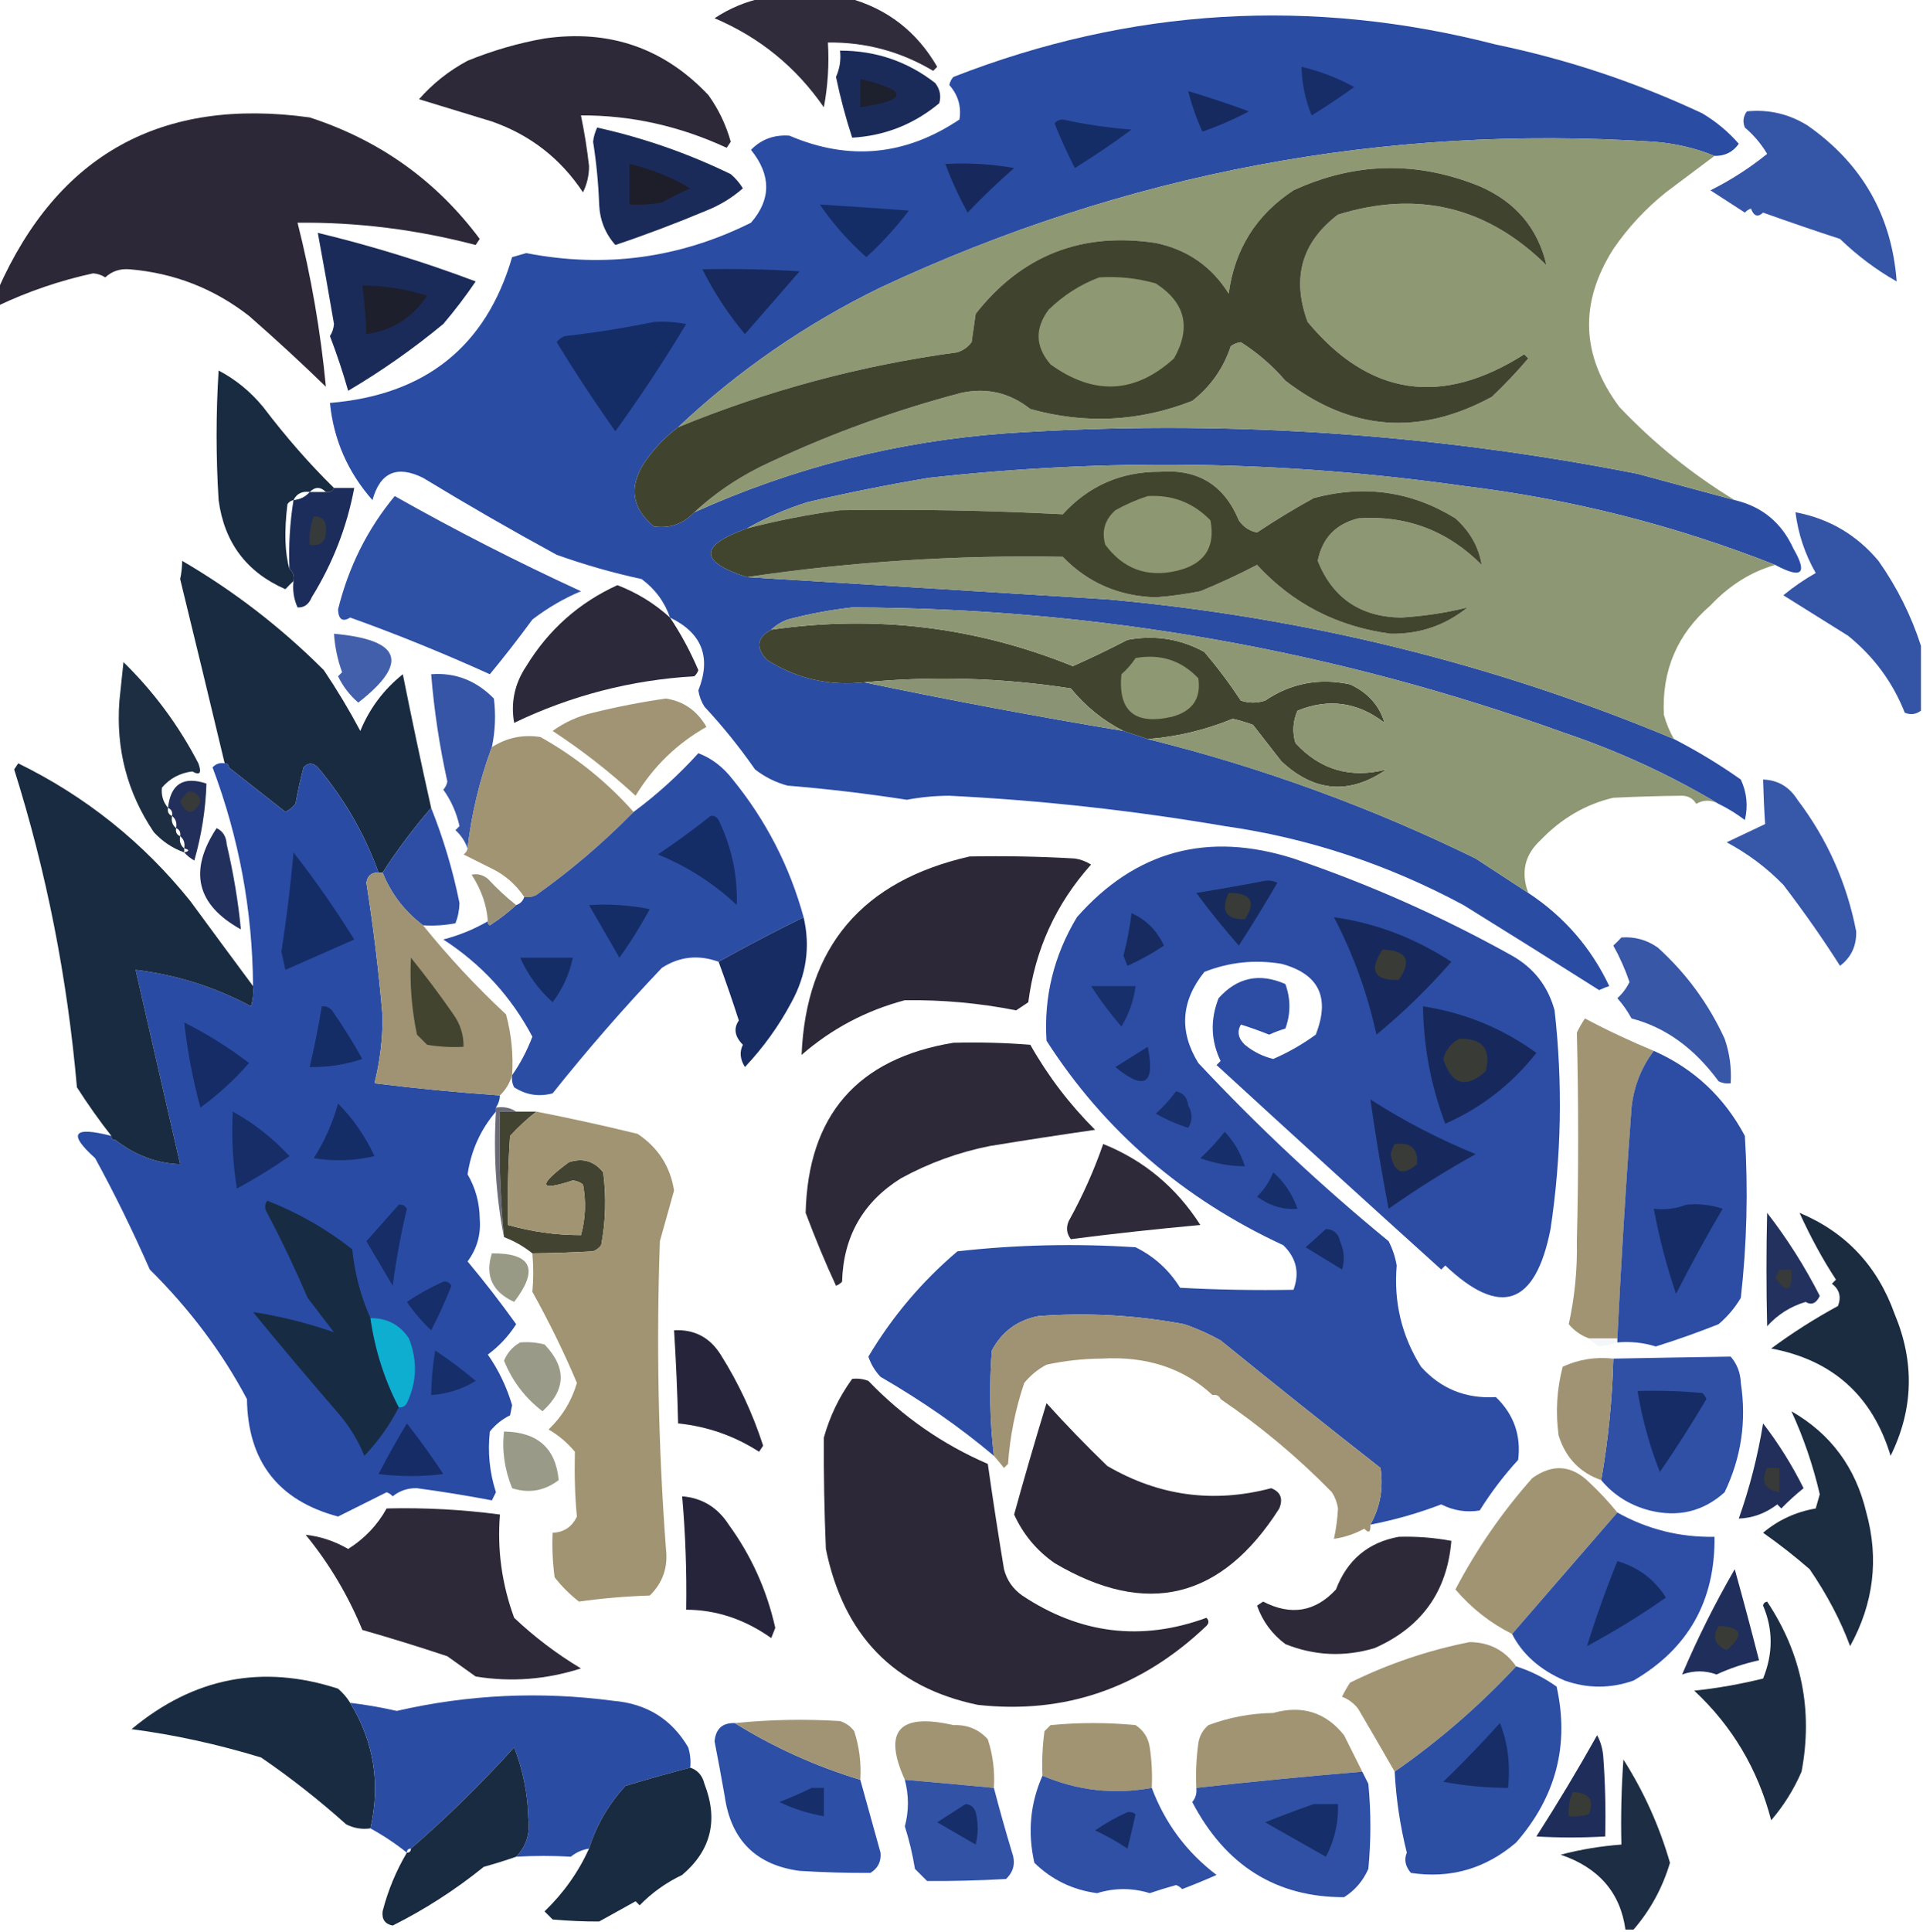 <?xml version="1.0" encoding="UTF-8"?>
<!DOCTYPE svg PUBLIC "-//W3C//DTD SVG 1.1//EN" "http://www.w3.org/Graphics/SVG/1.1/DTD/svg11.dtd">
<svg xmlns="http://www.w3.org/2000/svg" version="1.1" width="475px" height="477px" style="shape-rendering:geometricPrecision; text-rendering:geometricPrecision; image-rendering:optimizeQuality; fill-rule:evenodd; clip-rule:evenodd" xmlns:xlink="http://www.w3.org/1999/xlink">
<g><path style="opacity:0.981" fill="#2d2939" d="M 188.5,-0.5 C 195.5,-0.5 202.5,-0.5 209.5,-0.5C 219.121,2.111 226.454,7.777 231.5,16.5C 231.167,16.833 230.833,17.167 230.5,17.5C 222.485,12.717 213.819,10.384 204.5,10.5C 204.828,15.875 204.495,21.208 203.5,26.5C 196.638,16.566 187.638,9.232 176.5,4.5C 180.27,2.028 184.27,0.362 188.5,-0.5 Z"/></g>
<g><path style="opacity:0.983" fill="#2749a2" d="M 423.5,38.5 C 418.801,36.577 413.801,35.41 408.5,35C 341.73,30.688 278.064,42.688 217.5,71C 199.003,80.022 182.336,91.522 167.5,105.5C 164.168,108 161.334,111 159,114.5C 155.31,120.386 156.144,125.553 161.5,130C 165.439,130.56 168.772,129.394 171.5,126.5C 195.961,115.468 221.628,108.968 248.5,107C 300.945,103.518 352.945,106.852 404.5,117C 412.519,119.171 420.519,121.338 428.5,123.5C 435.264,125.092 440.098,129.092 443,135.5C 446.576,141.688 445.076,143.022 438.5,139.5C 413.775,129.735 388.108,123.235 361.5,120C 317.57,113.756 273.57,113.089 229.5,118C 219.437,119.682 209.437,121.682 199.5,124C 194.177,125.667 189.177,127.834 184.5,130.5C 172.635,134.721 172.635,138.721 184.5,142.5C 214.008,144.326 243.675,146.159 273.5,148C 322.359,152.383 369.026,163.883 413.5,182.5C 419.222,185.445 424.722,188.779 430,192.5C 431.483,195.702 431.817,199.036 431,202.5C 428.948,200.942 426.781,199.608 424.5,198.5C 412.553,191.364 399.886,185.53 386.5,181C 329.624,160.491 270.957,150.158 210.5,150C 205.094,150.615 199.761,151.615 194.5,153C 192.934,153.608 191.6,154.442 190.5,155.5C 186.908,157.472 186.574,159.972 189.5,163C 196.861,167.62 204.861,169.453 213.5,168.5C 234.613,172.911 255.947,176.911 277.5,180.5C 279.5,181.167 281.5,181.833 283.5,182.5C 311.554,189.462 338.554,199.295 364.5,212C 368.862,214.844 373.195,217.677 377.5,220.5C 386.323,226.321 392.989,233.987 397.5,243.5C 396.753,243.736 395.92,244.07 395,244.5C 383.537,237.228 372.37,230.228 361.5,223.5C 342.708,213.407 323.041,206.907 302.5,204C 279.781,200.124 257.114,197.624 234.5,196.5C 230.916,196.518 227.416,196.852 224,197.5C 214.265,195.984 204.432,194.818 194.5,194C 191.554,193.194 188.888,191.861 186.5,190C 182.682,184.52 178.516,179.353 174,174.5C 173.219,173.271 172.719,171.938 172.5,170.5C 175.742,162.318 173.408,156.318 165.5,152.5C 164.182,148.668 161.848,145.501 158.5,143C 151.375,141.458 144.375,139.458 137.5,137C 126.328,130.915 115.328,124.582 104.5,118C 98.056,114.814 93.889,116.647 92,123.5C 85.914,116.596 82.414,108.596 81.5,99.5C 105.067,97.549 120.067,85.549 126.5,63.5C 127.667,63.167 128.833,62.833 130,62.5C 149.383,66.273 167.883,63.773 185.5,55C 190.512,49.237 190.512,43.237 185.5,37C 188.043,34.397 191.21,33.23 195,33.5C 209.664,39.785 223.664,38.451 237,29.5C 237.495,26.311 236.661,23.477 234.5,21C 234.645,20.228 234.978,19.561 235.5,19C 279.259,1.922 323.926,-0.744 369.5,11C 387.183,14.672 404.183,20.339 420.5,28C 423.909,30.034 426.909,32.534 429.5,35.5C 428.061,37.553 426.061,38.553 423.5,38.5 Z"/></g>
<g><path style="opacity:0.991" fill="#2d2837" d="M 134.5,9.5 C 150.545,7.209 164.045,11.876 175,23.5C 177.499,26.998 179.332,30.832 180.5,35C 180.167,35.5 179.833,36 179.5,36.5C 167.866,31.111 155.866,28.445 143.5,28.5C 144.358,32.624 145.024,36.791 145.5,41C 145.506,43.3 145.006,45.466 144,47.5C 138.478,39.152 130.978,33.319 121.5,30C 115.468,28.16 109.468,26.327 103.5,24.5C 106.915,20.622 110.915,17.455 115.5,15C 121.756,12.459 128.09,10.626 134.5,9.5 Z"/></g>
<g><path style="opacity:0.989" fill="#1a2a58" d="M 207.5,12.5 C 216.303,12.489 224.136,15.156 231,20.5C 232.187,22.044 232.52,23.711 232,25.5C 225.733,30.698 218.567,33.532 210.5,34C 208.892,29.093 207.559,24.093 206.5,19C 207.423,16.959 207.756,14.793 207.5,12.5 Z"/></g>
<g><path style="opacity:1" fill="#162d68" d="M 321.5,16.5 C 326.066,17.577 330.4,19.244 334.5,21.5C 331.086,23.957 327.586,26.291 324,28.5C 322.423,24.717 321.589,20.717 321.5,16.5 Z"/></g>
<g><path style="opacity:1" fill="#1d202d" d="M 212.5,19.5 C 224.452,22.364 224.452,24.697 212.5,26.5C 212.5,24.167 212.5,21.833 212.5,19.5 Z"/></g>
<g><path style="opacity:1" fill="#172a5f" d="M 293.5,22.5 C 298.545,24.012 303.545,25.678 308.5,27.5C 304.783,29.46 300.95,31.127 297,32.5C 295.526,29.244 294.36,25.911 293.5,22.5 Z"/></g>
<g><path style="opacity:0.993" fill="#2d2837" d="M 80.5,95.5 C 74.409,89.583 68.076,83.749 61.5,78C 52.825,71.248 42.992,67.414 32,66.5C 29.648,66.305 27.648,66.972 26,68.5C 25.107,67.919 24.107,67.585 23,67.5C 14.833,69.278 6.999,71.945 -0.5,75.5C -0.5,74.167 -0.5,72.833 -0.5,71.5C 14.291,38.096 39.957,23.93 76.5,29C 93.771,34.617 107.771,44.617 118.5,59C 118.167,59.5 117.833,60 117.5,60.5C 102.885,56.673 88.219,54.84 73.5,55C 76.855,68.297 79.189,81.797 80.5,95.5 Z"/></g>
<g><path style="opacity:0.931" fill="#2749a1" d="M 431.5,27.5 C 436.901,26.966 441.901,28.133 446.5,31C 459.948,40.402 467.281,53.236 468.5,69.5C 463.46,66.644 458.793,63.144 454.5,59C 448.471,57.039 442.138,54.872 435.5,52.5C 434.197,53.718 433.197,53.385 432.5,51.5C 431.914,51.709 431.414,52.043 431,52.5C 428.2,50.67 425.367,48.837 422.5,47C 427.506,44.499 432.173,41.499 436.5,38C 435.042,35.54 433.209,33.373 431,31.5C 430.421,30.072 430.588,28.738 431.5,27.5 Z"/></g>
<g><path style="opacity:1" fill="#152d67" d="M 260.5,30.5 C 260.917,29.876 261.584,29.543 262.5,29.5C 268.106,30.734 273.772,31.567 279.5,32C 274.97,35.362 270.303,38.529 265.5,41.5C 263.625,37.85 261.958,34.183 260.5,30.5 Z"/></g>
<g><path style="opacity:0.989" fill="#192a58" d="M 147.5,31.5 C 158.943,34.037 169.943,37.87 180.5,43C 181.687,44.02 182.687,45.186 183.5,46.5C 180.87,48.821 177.87,50.654 174.5,52C 166.798,55.227 159.298,58.06 152,60.5C 149.504,57.686 148.17,54.353 148,50.5C 147.807,45.25 147.307,40.083 146.5,35C 146.619,33.855 146.952,32.688 147.5,31.5 Z"/></g>
<g><path style="opacity:1" fill="#8e9873" d="M 423.5,38.5 C 419.462,41.512 415.462,44.512 411.5,47.5C 406.46,51.539 402.127,56.206 398.5,61.5C 390.047,74.819 390.547,87.819 400,100.5C 408.564,109.505 418.064,117.172 428.5,123.5C 420.519,121.338 412.519,119.171 404.5,117C 352.945,106.852 300.945,103.518 248.5,107C 221.628,108.968 195.961,115.468 171.5,126.5C 177.083,121.363 183.416,117.196 190.5,114C 205.656,106.922 221.323,101.255 237.5,97C 243.776,95.662 249.443,96.996 254.5,101C 268.075,104.79 281.408,104.123 294.5,99C 299.02,95.464 302.186,90.964 304,85.5C 304.725,84.942 305.558,84.608 306.5,84.5C 310.582,87.075 314.249,90.242 317.5,94C 333.59,106.402 350.59,107.735 368.5,98C 371.683,94.984 374.683,91.818 377.5,88.5C 377.167,88.167 376.833,87.833 376.5,87.5C 356.068,100.483 338.235,97.816 323,79.5C 319.013,68.658 321.513,59.825 330.5,53C 350.216,46.91 367.383,51.076 382,65.5C 379.888,56.369 374.388,49.869 365.5,46C 349.985,39.692 334.652,40.026 319.5,47C 310.301,53.041 304.968,61.541 303.5,72.5C 299.293,65.799 293.293,61.633 285.5,60C 267.166,57.217 252.333,63.051 241,77.5C 240.667,79.833 240.333,82.167 240,84.5C 239.097,85.701 237.931,86.535 236.5,87C 212.665,90.225 189.665,96.392 167.5,105.5C 182.336,91.522 199.003,80.022 217.5,71C 278.064,42.688 341.73,30.688 408.5,35C 413.801,35.41 418.801,36.577 423.5,38.5 Z"/></g>
<g><path style="opacity:1" fill="#1e1e2a" d="M 155.5,40.5 C 160.847,41.748 165.847,43.748 170.5,46.5C 168.098,47.575 165.764,48.742 163.5,50C 160.854,50.497 158.187,50.664 155.5,50.5C 155.5,47.167 155.5,43.833 155.5,40.5 Z"/></g>
<g><path style="opacity:1" fill="#17295c" d="M 233.5,40.5 C 239.206,40.171 244.872,40.505 250.5,41.5C 246.515,44.984 242.682,48.651 239,52.5C 236.881,48.598 235.048,44.598 233.5,40.5 Z"/></g>
<g><path style="opacity:1" fill="#40442e" d="M 171.5,126.5 C 168.772,129.394 165.439,130.56 161.5,130C 156.144,125.553 155.31,120.386 159,114.5C 161.334,111 164.168,108 167.5,105.5C 189.665,96.392 212.665,90.225 236.5,87C 237.931,86.535 239.097,85.701 240,84.5C 240.333,82.167 240.667,79.833 241,77.5C 252.333,63.051 267.166,57.217 285.5,60C 293.293,61.633 299.293,65.799 303.5,72.5C 304.968,61.541 310.301,53.041 319.5,47C 334.652,40.026 349.985,39.692 365.5,46C 374.388,49.869 379.888,56.369 382,65.5C 367.383,51.076 350.216,46.91 330.5,53C 321.513,59.825 319.013,68.658 323,79.5C 338.235,97.816 356.068,100.483 376.5,87.5C 376.833,87.833 377.167,88.167 377.5,88.5C 374.683,91.818 371.683,94.984 368.5,98C 350.59,107.735 333.59,106.402 317.5,94C 314.249,90.242 310.582,87.075 306.5,84.5C 305.558,84.608 304.725,84.942 304,85.5C 302.186,90.964 299.02,95.464 294.5,99C 281.408,104.123 268.075,104.79 254.5,101C 249.443,96.996 243.776,95.662 237.5,97C 221.323,101.255 205.656,106.922 190.5,114C 183.416,117.196 177.083,121.363 171.5,126.5 Z"/></g>
<g><path style="opacity:0.012" fill="#3c4c73" d="M 411.5,47.5 C 412.833,48.167 412.833,48.167 411.5,47.5 Z"/></g>
<g><path style="opacity:1" fill="#152d67" d="M 202.5,50.5 C 209.831,50.952 217.165,51.452 224.5,52C 221.299,56.197 217.799,60.03 214,63.5C 209.587,59.593 205.754,55.26 202.5,50.5 Z"/></g>
<g><path style="opacity:0.99" fill="#192a59" d="M 78.5,57.5 C 91.784,60.707 104.784,64.707 117.5,69.5C 115.025,73.142 112.358,76.642 109.5,80C 102.104,86.115 94.271,91.615 86,96.5C 84.683,91.879 83.183,87.379 81.5,83C 82.081,82.107 82.415,81.107 82.5,80C 81.218,72.47 79.884,64.97 78.5,57.5 Z"/></g>
<g><path style="opacity:0.012" fill="#3c4c73" d="M 398.5,61.5 C 399.833,62.167 399.833,62.167 398.5,61.5 Z"/></g>
<g><path style="opacity:1" fill="#17295d" d="M 173.5,66.5 C 181.507,66.334 189.507,66.5 197.5,67C 193,72.167 188.5,77.333 184,82.5C 179.858,77.537 176.358,72.204 173.5,66.5 Z"/></g>
<g><path style="opacity:1" fill="#8e9872" d="M 271.5,68.5 C 276.267,68.191 280.934,68.691 285.5,70C 292.796,74.717 294.296,80.884 290,88.5C 280.386,97.228 270.219,97.728 259.5,90C 255.733,85.633 255.567,81.133 259,76.5C 262.671,72.923 266.838,70.256 271.5,68.5 Z"/></g>
<g><path style="opacity:1" fill="#1d1f2c" d="M 89.5,70.5 C 94.978,70.544 100.312,71.378 105.5,73C 101.899,78.445 96.898,81.612 90.5,82.5C 90.354,78.481 90.021,74.481 89.5,70.5 Z"/></g>
<g><path style="opacity:1" fill="#152d67" d="M 161.5,79.5 C 164.187,79.336 166.854,79.503 169.5,80C 164.039,89.091 158.206,97.924 152,106.5C 146.918,99.338 142.085,92.005 137.5,84.5C 138.025,83.808 138.692,83.308 139.5,83C 147.026,82.147 154.359,80.981 161.5,79.5 Z"/></g>
<g><path style="opacity:0.994" fill="#192b40" d="M 82.5,120.5 C 82.158,121.338 81.492,121.672 80.5,121.5C 79.167,120.167 77.833,120.167 76.5,121.5C 74.62,121.229 73.287,121.896 72.5,123.5C 71.883,123.611 71.383,123.944 71,124.5C 70.186,131.234 70.353,136.568 71.5,140.5C 72.404,141.209 72.737,142.209 72.5,143.5C 71.849,144.091 71.182,144.757 70.5,145.5C 60.897,141.312 55.397,133.978 54,123.5C 53.333,112.833 53.333,102.167 54,91.5C 58.225,93.716 61.892,96.716 65,100.5C 70.683,107.97 76.516,114.636 82.5,120.5 Z"/></g>
<g><path style="opacity:0.012" fill="#3c4c73" d="M 80.5,95.5 C 81.833,96.167 81.833,96.167 80.5,95.5 Z"/></g>
<g><path style="opacity:1" fill="#8d9773" d="M 438.5,139.5 C 432.573,141.167 427.24,144.501 422.5,149.5C 414.277,156.615 410.443,165.615 411,176.5C 411.573,178.641 412.406,180.641 413.5,182.5C 369.026,163.883 322.359,152.383 273.5,148C 243.675,146.159 214.008,144.326 184.5,142.5C 210.381,138.688 236.381,137.022 262.5,137.5C 268.711,143.913 276.377,147.246 285.5,147.5C 289.196,147.217 292.863,146.717 296.5,146C 301.289,144.031 305.956,141.864 310.5,139.5C 319.32,149.079 330.32,154.745 343.5,156.5C 350.668,156.611 357.001,154.444 362.5,150C 357.172,151.328 351.672,152.161 346,152.5C 335.997,152.311 329.164,147.644 325.5,138.5C 326.596,132.903 329.93,129.403 335.5,128C 347.377,127.184 357.544,131.018 366,139.5C 365.255,135.035 363.088,131.201 359.5,128C 348.659,121.315 336.992,119.649 324.5,123C 319.698,125.64 315.032,128.473 310.5,131.5C 308.617,131.124 307.117,130.124 306,128.5C 302.401,119.784 295.901,115.784 286.5,116.5C 276.935,116.45 268.935,119.95 262.5,127C 244.189,126.046 225.856,125.713 207.5,126C 199.726,127.028 192.059,128.528 184.5,130.5C 189.177,127.834 194.177,125.667 199.5,124C 209.437,121.682 219.437,119.682 229.5,118C 273.57,113.089 317.57,113.756 361.5,120C 388.108,123.235 413.775,129.735 438.5,139.5 Z"/></g>
<g><path style="opacity:1" fill="#41452e" d="M 184.5,142.5 C 172.635,138.721 172.635,134.721 184.5,130.5C 192.059,128.528 199.726,127.028 207.5,126C 225.856,125.713 244.189,126.046 262.5,127C 268.935,119.95 276.935,116.45 286.5,116.5C 295.901,115.784 302.401,119.784 306,128.5C 307.117,130.124 308.617,131.124 310.5,131.5C 315.032,128.473 319.698,125.64 324.5,123C 336.992,119.649 348.659,121.315 359.5,128C 363.088,131.201 365.255,135.035 366,139.5C 357.544,131.018 347.377,127.184 335.5,128C 329.93,129.403 326.596,132.903 325.5,138.5C 329.164,147.644 335.997,152.311 346,152.5C 351.672,152.161 357.172,151.328 362.5,150C 357.001,154.444 350.668,156.611 343.5,156.5C 330.32,154.745 319.32,149.079 310.5,139.5C 305.956,141.864 301.289,144.031 296.5,146C 292.863,146.717 289.196,147.217 285.5,147.5C 276.377,147.246 268.711,143.913 262.5,137.5C 236.381,137.022 210.381,138.688 184.5,142.5 Z"/></g>
<g><path style="opacity:0.982" fill="#192a59" d="M 82.5,120.5 C 84.167,120.5 85.833,120.5 87.5,120.5C 85.704,130.103 82.204,139.103 77,147.5C 76.28,149.255 75.113,150.089 73.5,150C 72.577,147.959 72.244,145.792 72.5,143.5C 72.737,142.209 72.404,141.209 71.5,140.5C 71.26,134.773 71.593,129.106 72.5,123.5C 74.153,123.34 75.486,122.674 76.5,121.5C 77.833,121.5 79.167,121.5 80.5,121.5C 81.492,121.672 82.158,121.338 82.5,120.5 Z"/></g>
<g><path style="opacity:0.957" fill="#2649a1" d="M 97.5,122.5 C 112.469,130.949 127.802,138.783 143.5,146C 139.204,147.815 135.204,150.148 131.5,153C 128.112,157.622 124.612,162.122 121,166.5C 109.358,161.231 97.858,156.565 86.5,152.5C 84.622,153.661 83.622,152.994 83.5,150.5C 86.101,139.963 90.768,130.629 97.5,122.5 Z"/></g>
<g><path style="opacity:1" fill="#8d9771" d="M 283.5,122.5 C 289.614,122.144 294.781,124.144 299,128.5C 300.274,135.257 297.441,139.424 290.5,141C 283.265,142.633 277.431,140.467 273,134.5C 272.07,131.15 272.903,128.317 275.5,126C 278.158,124.522 280.825,123.355 283.5,122.5 Z"/></g>
<g><path style="opacity:0.934" fill="#2749a1" d="M 474.5,159.5 C 474.5,164.833 474.5,170.167 474.5,175.5C 473.262,176.412 471.928,176.579 470.5,176C 467.536,168.488 462.869,162.155 456.5,157C 451.167,153.667 445.833,150.333 440.5,147C 443.064,144.895 445.731,143.062 448.5,141.5C 445.821,136.797 444.154,131.797 443.5,126.5C 451.763,128.048 458.596,132.048 464,138.5C 468.606,145.045 472.106,152.045 474.5,159.5 Z"/></g>
<g><path style="opacity:1" fill="#363a3a" d="M 77.5,127.5 C 79.722,127.559 80.722,128.725 80.5,131C 80.576,133.756 79.243,134.923 76.5,134.5C 76.298,132.05 76.631,129.717 77.5,127.5 Z"/></g>
<g><path style="opacity:0.995" fill="#192b40" d="M 106.5,199.5 C 102.122,204.545 98.122,209.878 94.5,215.5C 94.167,215.5 93.833,215.5 93.5,215.5C 90.053,205.94 85.053,197.273 78.5,189.5C 77.28,188.289 76.113,188.289 75,189.5C 74.206,192.471 73.539,195.471 73,198.5C 72.311,199.357 71.478,200.023 70.5,200.5C 65.79,196.779 61.124,193.112 56.5,189.5C 56.5,188.833 56.167,188.5 55.5,188.5C 51.874,173.316 48.207,158.15 44.5,143C 44.799,141.68 44.966,140.18 45,138.5C 57.808,145.969 69.475,154.969 80,165.5C 83.252,170.334 86.252,175.334 89,180.5C 91.284,174.936 94.784,170.269 99.5,166.5C 101.698,177.488 104.031,188.488 106.5,199.5 Z"/></g>
<g><path style="opacity:0.985" fill="#2a2739" d="M 165.5,152.5 C 168.212,156.567 170.545,160.901 172.5,165.5C 172.291,166.086 171.957,166.586 171.5,167C 155.882,167.922 141.049,171.755 127,178.5C 126.123,173.456 127.123,168.789 130,164.5C 135.488,155.508 142.988,148.842 152.5,144.5C 157.359,146.369 161.693,149.036 165.5,152.5 Z"/></g>
<g><path style="opacity:0.012" fill="#3c4c73" d="M 422.5,149.5 C 423.833,150.167 423.833,150.167 422.5,149.5 Z"/></g>
<g><path style="opacity:1" fill="#41452f" d="M 283.5,182.5 C 281.5,181.833 279.5,181.167 277.5,180.5C 272.505,177.979 268.172,174.479 264.5,170C 247.554,167.384 230.554,166.884 213.5,168.5C 204.861,169.453 196.861,167.62 189.5,163C 186.574,159.972 186.908,157.472 190.5,155.5C 216.229,151.786 241.063,154.786 265,164.5C 269.548,162.476 274.048,160.309 278.5,158C 285.263,156.753 291.596,157.753 297.5,161C 300.743,164.821 303.743,168.821 306.5,173C 308.5,173.667 310.5,173.667 312.5,173C 318.845,168.704 325.845,167.37 333.5,169C 337.884,171.036 340.718,174.203 342,178.5C 335.38,173.376 328.213,172.376 320.5,175.5C 319.348,178.106 319.182,180.773 320,183.5C 326.144,190.131 333.644,192.297 342.5,190C 333.356,196.316 324.69,195.649 316.5,188C 314.167,185 311.833,182 309.5,179C 307.863,178.399 306.197,177.899 304.5,177.5C 297.631,180.302 290.631,181.969 283.5,182.5 Z"/></g>
<g><path style="opacity:0.877" fill="#2749a0" d="M 82.5,156.5 C 99.126,157.985 101.126,163.652 88.5,173.5C 86.392,171.694 84.726,169.527 83.5,167C 83.833,166.667 84.167,166.333 84.5,166C 83.39,162.951 82.723,159.784 82.5,156.5 Z"/></g>
<g><path style="opacity:1" fill="#8d9773" d="M 424.5,198.5 C 422.609,197.464 420.776,197.464 419,198.5C 418.196,197.196 417.029,196.529 415.5,196.5C 409.927,196.556 404.26,196.723 398.5,197C 391.691,198.588 385.691,202.088 380.5,207.5C 376.62,211.089 375.62,215.422 377.5,220.5C 373.195,217.677 368.862,214.844 364.5,212C 338.554,199.295 311.554,189.462 283.5,182.5C 290.631,181.969 297.631,180.302 304.5,177.5C 306.197,177.899 307.863,178.399 309.5,179C 311.833,182 314.167,185 316.5,188C 324.69,195.649 333.356,196.316 342.5,190C 333.644,192.297 326.144,190.131 320,183.5C 319.182,180.773 319.348,178.106 320.5,175.5C 328.213,172.376 335.38,173.376 342,178.5C 340.718,174.203 337.884,171.036 333.5,169C 325.845,167.37 318.845,168.704 312.5,173C 310.5,173.667 308.5,173.667 306.5,173C 303.743,168.821 300.743,164.821 297.5,161C 291.596,157.753 285.263,156.753 278.5,158C 274.048,160.309 269.548,162.476 265,164.5C 241.063,154.786 216.229,151.786 190.5,155.5C 191.6,154.442 192.934,153.608 194.5,153C 199.761,151.615 205.094,150.615 210.5,150C 270.957,150.158 329.624,160.491 386.5,181C 399.886,185.53 412.553,191.364 424.5,198.5 Z"/></g>
<g><path style="opacity:1" fill="#8e9872" d="M 280.5,162.5 C 286.652,161.408 291.818,163.075 296,167.5C 296.733,172.463 294.567,175.63 289.5,177C 280.288,179.107 276.121,175.607 277,166.5C 278.376,165.295 279.542,163.962 280.5,162.5 Z"/></g>
<g><path style="opacity:0.987" fill="#1b2c41" d="M 41.5,199.5 C 41.328,200.492 41.662,201.158 42.5,201.5C 42.263,202.791 42.596,203.791 43.5,204.5C 43.328,205.492 43.662,206.158 44.5,206.5C 44.263,207.791 44.596,208.791 45.5,209.5C 45.5,209.833 45.5,210.167 45.5,210.5C 42.628,209.474 40.128,207.808 38,205.5C 31.415,195.747 28.581,184.914 29.5,173C 29.833,169.833 30.167,166.667 30.5,163.5C 37.985,170.824 44.151,179.157 49,188.5C 49.866,190.896 49.366,191.563 47.5,190.5C 44.459,190.879 41.959,192.212 40,194.5C 39.797,196.391 40.297,198.057 41.5,199.5 Z"/></g>
<g><path style="opacity:0.93" fill="#2849a1" d="M 121.5,184.5 C 118.465,192.693 116.465,201.026 115.5,209.5C 114.883,207.771 113.883,206.271 112.5,205C 112.833,204.667 113.167,204.333 113.5,204C 112.762,200.673 111.428,197.673 109.5,195C 110.022,194.439 110.355,193.772 110.5,193C 108.558,184.241 107.225,175.408 106.5,166.5C 112.44,166.037 117.607,168.037 122,172.5C 122.497,176.524 122.331,180.524 121.5,184.5 Z"/></g>
<g><path style="opacity:1" fill="#8a9474" d="M 277.5,180.5 C 255.947,176.911 234.613,172.911 213.5,168.5C 230.554,166.884 247.554,167.384 264.5,170C 268.172,174.479 272.505,177.979 277.5,180.5 Z"/></g>
<g><path style="opacity:0.992" fill="#9f9373" d="M 164.5,172.5 C 168.861,173.17 172.195,175.503 174.5,179.5C 167.218,183.614 161.385,189.281 157,196.5C 150.59,190.586 143.757,185.253 136.5,180.5C 139.505,178.329 142.839,176.829 146.5,176C 152.581,174.503 158.581,173.336 164.5,172.5 Z"/></g>
<g><path style="opacity:0.997" fill="#a19473" d="M 156.5,200.5 C 149.13,208.026 141.13,214.86 132.5,221C 131.552,221.483 130.552,221.649 129.5,221.5C 127.431,218.427 124.764,216.094 121.5,214.5C 119.259,213.379 116.925,212.213 114.5,211C 115.056,210.617 115.389,210.117 115.5,209.5C 116.465,201.026 118.465,192.693 121.5,184.5C 125.187,182.156 129.187,181.323 133.5,182C 142.222,186.892 149.889,193.059 156.5,200.5 Z"/></g>
<g><path style="opacity:0.972" fill="#2648a1" d="M 198.5,226.5 C 191.411,229.976 184.411,233.642 177.5,237.5C 172.508,235.698 167.841,236.198 163.5,239C 154.028,248.959 145.028,259.293 136.5,270C 133.084,270.893 129.917,270.393 127,268.5C 126.517,267.552 126.351,266.552 126.5,265.5C 128.535,262.6 130.201,259.434 131.5,256C 126.265,246.097 118.932,238.097 109.5,232C 113.431,230.972 117.098,229.472 120.5,227.5C 120.435,227.938 120.601,228.272 121,228.5C 123.352,226.97 125.519,225.303 127.5,223.5C 128.5,223.167 129.167,222.5 129.5,221.5C 130.552,221.649 131.552,221.483 132.5,221C 141.13,214.86 149.13,208.026 156.5,200.5C 162.262,196.243 167.595,191.41 172.5,186C 175.776,187.237 178.609,189.403 181,192.5C 189.216,202.598 195.049,213.931 198.5,226.5 Z"/></g>
<g><path style="opacity:0.984" fill="#2648a1" d="M 55.5,188.5 C 56.167,188.5 56.5,188.833 56.5,189.5C 61.124,193.112 65.79,196.779 70.5,200.5C 71.478,200.023 72.311,199.357 73,198.5C 73.539,195.471 74.206,192.471 75,189.5C 76.113,188.289 77.28,188.289 78.5,189.5C 85.053,197.273 90.053,205.94 93.5,215.5C 91.748,215.418 90.748,216.251 90.5,218C 92.228,228.948 93.561,239.948 94.5,251C 94.515,256.63 93.848,262.13 92.5,267.5C 102.805,268.782 113.138,269.782 123.5,270.5C 123.443,271.609 123.11,272.609 122.5,273.5C 122.5,273.833 122.5,274.167 122.5,274.5C 118.709,278.922 116.376,284.088 115.5,290C 117.454,293.335 118.454,297.001 118.5,301C 118.813,304.874 117.813,308.374 115.5,311.5C 119.705,316.535 123.705,321.701 127.5,327C 125.624,329.936 123.29,332.436 120.5,334.5C 123.172,338.344 125.172,342.511 126.5,347C 126.333,347.833 126.167,348.667 126,349.5C 124.045,350.453 122.378,351.787 121,353.5C 120.427,358.588 120.927,363.588 122.5,368.5C 122.167,369.167 121.833,369.833 121.5,370.5C 115.257,369.312 109.09,368.312 103,367.5C 100.739,367.439 98.74,368.106 97,369.5C 96.586,369.043 96.086,368.709 95.5,368.5C 91.464,370.518 87.464,372.518 83.5,374.5C 68.723,370.549 61.223,360.882 61,345.5C 54.896,333.973 46.896,323.306 37,313.5C 32.704,303.747 28.204,294.58 23.5,286C 16.715,279.907 18.048,278.074 27.5,280.5C 27.5,281.167 27.833,281.5 28.5,281.5C 33.374,285.293 38.707,287.293 44.5,287.5C 40.832,271.491 37.166,255.491 33.5,239.5C 43.577,240.727 53.077,243.727 62,248.5C 62.493,246.866 62.66,245.199 62.5,243.5C 62.38,224.899 59.046,206.899 52.5,189.5C 53.325,188.614 54.325,188.281 55.5,188.5 Z"/></g>
<g><path style="opacity:0.996" fill="#192b40" d="M 62.5,243.5 C 62.66,245.199 62.493,246.866 62,248.5C 53.077,243.727 43.577,240.727 33.5,239.5C 37.166,255.491 40.832,271.491 44.5,287.5C 38.707,287.293 33.374,285.293 28.5,281.5C 27.833,281.5 27.5,281.167 27.5,280.5C 24.497,276.657 21.664,272.657 19,268.5C 16.64,241.446 11.473,215.279 3.5,190C 3.833,189.5 4.167,189 4.5,188.5C 21.168,196.664 35.335,207.998 47,222.5C 52.188,229.568 57.354,236.568 62.5,243.5 Z"/></g>
<g><path style="opacity:0.969" fill="#1b2a56" d="M 45.5,210.5 C 46.833,210.167 46.833,209.833 45.5,209.5C 45.737,208.209 45.404,207.209 44.5,206.5C 44.672,205.508 44.338,204.842 43.5,204.5C 43.737,203.209 43.404,202.209 42.5,201.5C 42.672,200.508 42.338,199.842 41.5,199.5C 42.135,193.596 45.302,191.596 51,193.5C 50.787,199.909 49.787,206.242 48,212.5C 47.005,211.934 46.172,211.267 45.5,210.5 Z"/></g>
<g><path style="opacity:0.919" fill="#2749a1" d="M 435.5,192.5 C 439.147,192.622 441.981,194.288 444,197.5C 451.343,207.19 456.177,218.023 458.5,230C 458.591,233.586 457.257,236.42 454.5,238.5C 450.356,231.967 445.689,225.3 440.5,218.5C 436.37,214.27 431.703,210.77 426.5,208C 429.649,206.504 432.816,205.004 436,203.5C 435.762,199.891 435.595,196.225 435.5,192.5 Z"/></g>
<g><path style="opacity:1" fill="#373a39" d="M 46.5,195.5 C 48.252,195.418 49.252,196.251 49.5,198C 47.833,201.333 46.167,201.333 44.5,198C 45.056,196.989 45.722,196.156 46.5,195.5 Z"/></g>
<g><path style="opacity:0.962" fill="#2648a1" d="M 106.5,199.5 C 109.539,207.116 111.872,214.95 113.5,223C 113.456,224.764 113.122,226.431 112.5,228C 109.854,228.497 107.187,228.664 104.5,228.5C 99.958,225.077 96.625,220.743 94.5,215.5C 98.122,209.878 102.122,204.545 106.5,199.5 Z"/></g>
<g><path style="opacity:1" fill="#152d67" d="M 175.5,201.5 C 176.376,201.369 177.043,201.702 177.5,202.5C 180.721,209.173 182.221,216.173 182,223.5C 176.305,218.15 169.805,213.984 162.5,211C 167.015,207.97 171.349,204.803 175.5,201.5 Z"/></g>
<g><path style="opacity:0.968" fill="#1a2a57" d="M 53.5,204.5 C 55.045,205.23 55.878,206.563 56,208.5C 57.688,215.724 58.855,222.724 59.5,229.5C 48.526,223.436 46.526,215.103 53.5,204.5 Z"/></g>
<g><path style="opacity:0.012" fill="#3c4c73" d="M 380.5,207.5 C 381.833,208.167 381.833,208.167 380.5,207.5 Z"/></g>
<g><path style="opacity:0.97" fill="#2648a1" d="M 338.5,376.5 C 340.914,372.165 341.747,367.499 341,362.5C 327.742,352.12 314.575,341.62 301.5,331C 298.618,329.392 295.618,328.059 292.5,327C 280.587,324.762 268.587,324.095 256.5,325C 251.288,326.017 247.455,328.851 245,333.5C 244.327,342.189 244.493,350.856 245.5,359.5C 237.185,352.485 227.852,345.985 217.5,340C 216.13,338.559 215.13,336.892 214.5,335C 220.39,325.11 227.724,316.443 236.5,309C 251.073,307.367 265.74,307.034 280.5,308C 285.116,310.282 288.783,313.616 291.5,318C 300.827,318.5 310.161,318.666 319.5,318.5C 321.065,314.347 320.232,310.68 317,307.5C 292.257,296.046 272.757,279.213 258.5,257C 257.81,246.133 260.31,235.966 266,226.5C 280.458,210.09 298.292,205.256 319.5,212C 338.207,218.352 356.207,226.352 373.5,236C 378.877,239.043 382.377,243.543 384,249.5C 386.034,267.532 385.7,285.532 383,303.5C 379.273,322.395 370.606,325.395 357,312.5C 356.667,312.833 356.333,313.167 356,313.5C 337.488,296.802 318.988,279.969 300.5,263C 300.833,262.667 301.167,262.333 301.5,262C 299.085,256.982 298.918,251.815 301,246.5C 305.598,241.355 311.098,240.188 317.5,243C 318.833,246.667 318.833,250.333 317.5,254C 316.128,254.402 314.795,254.902 313.5,255.5C 311.049,254.52 308.716,253.687 306.5,253C 305.521,254.779 305.854,256.445 307.5,258C 309.56,259.696 311.893,260.863 314.5,261.5C 318.207,259.896 321.707,257.896 325,255.5C 328.623,246.319 325.79,240.486 316.5,238C 309.946,236.919 303.612,237.586 297.5,240C 291.705,247.208 291.205,254.708 296,262.5C 310.71,278.211 326.377,292.877 343,306.5C 343.973,308.392 344.64,310.392 345,312.5C 344.233,321.562 346.233,329.895 351,337.5C 355.887,342.941 362.053,345.441 369.5,345C 373.922,349.267 375.755,354.434 375,360.5C 371.45,364.383 368.283,368.549 365.5,373C 362.188,373.538 359.021,373.038 356,371.5C 350.302,373.678 344.468,375.344 338.5,376.5 Z"/></g>
<g><path style="opacity:1" fill="#152d67" d="M 72.5,210.5 C 77.847,217.338 82.847,224.505 87.5,232C 81.833,234.5 76.167,237 70.5,239.5C 70.167,238 69.833,236.5 69.5,235C 70.78,226.846 71.78,218.679 72.5,210.5 Z"/></g>
<g><path style="opacity:0.994" fill="#2d2837" d="M 239.5,211.5 C 248.173,211.334 256.84,211.5 265.5,212C 266.938,212.219 268.271,212.719 269.5,213.5C 260.817,223.201 255.651,234.534 254,247.5C 253,248.167 252,248.833 251,249.5C 241.945,247.707 232.779,246.874 223.5,247C 213.917,249.54 205.417,254.04 198,260.5C 199.111,233.856 212.945,217.522 239.5,211.5 Z"/></g>
<g><path style="opacity:0.012" fill="#3c4c73" d="M 121.5,214.5 C 120.833,215.167 120.833,215.167 121.5,214.5 Z"/></g>
<g><path style="opacity:0.998" fill="#9f9373" d="M 93.5,215.5 C 93.833,215.5 94.167,215.5 94.5,215.5C 96.625,220.743 99.958,225.077 104.5,228.5C 110.761,236.265 117.594,243.598 125,250.5C 126.325,255.401 126.825,260.401 126.5,265.5C 125.935,267.42 124.935,269.087 123.5,270.5C 113.138,269.782 102.805,268.782 92.5,267.5C 93.848,262.13 94.515,256.63 94.5,251C 93.561,239.948 92.228,228.948 90.5,218C 90.748,216.251 91.748,215.418 93.5,215.5 Z"/></g>
<g><path style="opacity:0.983" fill="#998e74" d="M 127.5,223.5 C 125.519,225.303 123.352,226.97 121,228.5C 120.601,228.272 120.435,227.938 120.5,227.5C 120.253,223.585 118.92,219.752 116.5,216C 117.908,215.685 119.241,216.018 120.5,217C 122.729,219.4 125.063,221.567 127.5,223.5 Z"/></g>
<g><path style="opacity:1" fill="#172a5d" d="M 312.5,217.5 C 313.552,217.351 314.552,217.517 315.5,218C 312.459,223.25 309.292,228.417 306,233.5C 302.31,229.311 298.81,224.978 295.5,220.5C 301.317,219.566 306.984,218.566 312.5,217.5 Z"/></g>
<g><path style="opacity:1" fill="#383b38" d="M 303.5,220.5 C 309.037,220.491 310.37,222.658 307.5,227C 302.791,227.082 301.458,224.915 303.5,220.5 Z"/></g>
<g><path style="opacity:1" fill="#152d67" d="M 145.5,223.5 C 150.544,223.173 155.544,223.506 160.5,224.5C 158.25,228.668 155.75,232.668 153,236.5C 150.477,232.112 147.977,227.778 145.5,223.5 Z"/></g>
<g><path style="opacity:1" fill="#172b61" d="M 279.5,225.5 C 283.123,227.123 285.79,229.79 287.5,233.5C 284.661,235.42 281.661,237.087 278.5,238.5C 278.167,237.667 277.833,236.833 277.5,236C 278.409,232.534 279.076,229.034 279.5,225.5 Z"/></g>
<g><path style="opacity:1" fill="#17295c" d="M 329.5,226.5 C 339.709,227.915 349.375,231.581 358.5,237.5C 352.817,244.017 346.65,250.017 340,255.5C 337.761,245.276 334.261,235.609 329.5,226.5 Z"/></g>
<g><path style="opacity:1" fill="#172c63" d="M 198.5,226.5 C 200.198,233.749 199.198,240.749 195.5,247.5C 192.424,253.295 188.591,258.629 184,263.5C 182.793,261.56 182.626,259.727 183.5,258C 181.479,255.957 181.146,253.957 182.5,252C 180.933,247.133 179.267,242.3 177.5,237.5C 184.411,233.642 191.411,229.976 198.5,226.5 Z"/></g>
<g><path style="opacity:0.921" fill="#2849a0" d="M 400.5,231.5 C 403.794,231.259 406.794,232.092 409.5,234C 416.545,240.377 422.045,247.877 426,256.5C 427.237,260.06 427.737,263.727 427.5,267.5C 426.448,267.649 425.448,267.483 424.5,267C 418.508,258.829 411.342,253.663 403,251.5C 402.028,249.695 400.861,248.028 399.5,246.5C 400.751,245.369 401.751,244.036 402.5,242.5C 401.444,239.387 400.111,236.387 398.5,233.5C 399.243,232.818 399.909,232.151 400.5,231.5 Z"/></g>
<g><path style="opacity:1" fill="#393b37" d="M 341.5,234.5 C 347.488,234.664 348.821,237.164 345.5,242C 339.403,242.147 338.07,239.647 341.5,234.5 Z"/></g>
<g><path style="opacity:1" fill="#152d67" d="M 128.5,236.5 C 132.833,236.5 137.167,236.5 141.5,236.5C 140.657,240.522 138.99,244.188 136.5,247.5C 133.042,244.38 130.375,240.714 128.5,236.5 Z"/></g>
<g><path style="opacity:1" fill="#424430" d="M 101.5,236.5 C 105.137,240.983 108.637,245.65 112,250.5C 113.707,252.909 114.54,255.575 114.5,258.5C 111.482,258.665 108.482,258.498 105.5,258C 104.667,257.167 103.833,256.333 103,255.5C 101.683,249.243 101.183,242.909 101.5,236.5 Z"/></g>
<g><path style="opacity:1" fill="#172f6b" d="M 269.5,243.5 C 273.167,243.5 276.833,243.5 280.5,243.5C 280.035,247.062 278.868,250.395 277,253.5C 274.239,250.286 271.739,246.953 269.5,243.5 Z"/></g>
<g><path style="opacity:0.012" fill="#3c4c73" d="M 195.5,247.5 C 196.833,248.167 196.833,248.167 195.5,247.5 Z"/></g>
<g><path style="opacity:1" fill="#152d67" d="M 79.5,248.5 C 80.496,248.414 81.329,248.748 82,249.5C 84.698,253.367 87.198,257.367 89.5,261.5C 85.283,262.912 80.95,263.579 76.5,263.5C 77.657,258.538 78.657,253.538 79.5,248.5 Z"/></g>
<g><path style="opacity:1" fill="#17295c" d="M 351.5,248.5 C 361.804,250.098 371.137,253.931 379.5,260C 373.479,267.682 365.979,273.515 357,277.5C 353.458,268.171 351.625,258.504 351.5,248.5 Z"/></g>
<g><path style="opacity:1" fill="#152c66" d="M 45.5,252.5 C 51.15,255.325 56.483,258.658 61.5,262.5C 57.921,266.623 53.921,270.29 49.5,273.5C 47.629,266.606 46.295,259.606 45.5,252.5 Z"/></g>
<g><path style="opacity:0.996" fill="#a19473" d="M 408.5,259.5 C 405.411,263.587 403.578,268.254 403,273.5C 401.596,292.495 400.429,311.495 399.5,330.5C 397.167,330.5 394.833,330.5 392.5,330.5C 390.551,329.816 388.885,328.649 387.5,327C 388.972,320.297 389.639,313.464 389.5,306.5C 389.922,289.603 389.922,272.436 389.5,255C 390.071,253.795 390.738,252.628 391.5,251.5C 397.072,254.454 402.739,257.12 408.5,259.5 Z"/></g>
<g><path style="opacity:1" fill="#393c36" d="M 360.5,256.5 C 366.177,256.385 368.344,259.052 367,264.5C 362.097,268.925 358.597,267.925 356.5,261.5C 357.16,259.185 358.493,257.519 360.5,256.5 Z"/></g>
<g><path style="opacity:0.991" fill="#2d2837" d="M 235.5,257.5 C 241.842,257.334 248.175,257.5 254.5,258C 258.863,265.719 264.196,272.719 270.5,279C 261.92,280.232 253.253,281.565 244.5,283C 236.754,284.54 229.42,287.207 222.5,291C 213.15,296.86 208.317,305.36 208,316.5C 207.586,316.957 207.086,317.291 206.5,317.5C 203.927,311.961 201.427,305.961 199,299.5C 199.607,275.396 211.774,261.396 235.5,257.5 Z"/></g>
<g><path style="opacity:1" fill="#162d68" d="M 283.5,258.5 C 285.39,267.759 282.723,269.425 275.5,263.5C 278.231,261.808 280.898,260.142 283.5,258.5 Z"/></g>
<g><path style="opacity:0.974" fill="#2749a1" d="M 408.5,259.5 C 418.371,263.868 425.871,270.868 431,280.5C 431.832,293.867 431.499,307.201 430,320.5C 428.542,322.96 426.709,325.127 424.5,327C 419.314,329.06 414.147,330.893 409,332.5C 405.943,331.549 402.777,331.216 399.5,331.5C 399.5,331.167 399.5,330.833 399.5,330.5C 400.429,311.495 401.596,292.495 403,273.5C 403.578,268.254 405.411,263.587 408.5,259.5 Z"/></g>
<g><path style="opacity:1" fill="#172f6b" d="M 290.5,269.5 C 292.293,269.884 293.293,271.05 293.5,273C 294.606,274.882 294.606,276.716 293.5,278.5C 290.675,277.617 288.008,276.45 285.5,275C 287.373,273.296 289.04,271.463 290.5,269.5 Z"/></g>
<g><path style="opacity:1" fill="#17295c" d="M 338.5,271.5 C 346.7,276.768 355.366,281.268 364.5,285C 357.081,289.125 349.914,293.625 343,298.5C 341.281,289.522 339.781,280.522 338.5,271.5 Z"/></g>
<g><path style="opacity:1" fill="#152d67" d="M 83.5,272.5 C 87.217,276.244 90.217,280.577 92.5,285.5C 87.533,286.662 82.533,286.829 77.5,286C 80.181,281.785 82.181,277.285 83.5,272.5 Z"/></g>
<g><path style="opacity:1" fill="#424431" d="M 127.5,274.5 C 129.167,274.5 130.833,274.5 132.5,274.5C 130.229,276.266 128.063,278.266 126,280.5C 125.5,287.826 125.334,295.159 125.5,302.5C 131.382,304.176 137.382,305.01 143.5,305C 144.629,300.921 144.796,296.755 144,292.5C 143.275,291.941 142.442,291.608 141.5,291.5C 133.049,294.29 132.716,292.79 140.5,287C 143.956,285.877 146.79,286.71 149,289.5C 149.79,295.552 149.624,301.552 148.5,307.5C 147.975,308.192 147.308,308.692 146.5,309C 141.285,309.29 136.285,309.457 131.5,309.5C 129.362,307.791 127.029,306.457 124.5,305.5C 123.525,295.249 123.192,284.915 123.5,274.5C 124.833,274.5 126.167,274.5 127.5,274.5 Z"/></g>
<g><path style="opacity:1" fill="#162d68" d="M 57.5,274.5 C 62.727,277.387 67.394,281.054 71.5,285.5C 67.334,288.417 63.001,291.084 58.5,293.5C 57.504,287.202 57.17,280.868 57.5,274.5 Z"/></g>
<g><path style="opacity:0.997" fill="#a19472" d="M 132.5,274.5 C 140.885,276.144 149.219,277.977 157.5,280C 162.58,283.398 165.58,288.064 166.5,294C 165.341,298.146 164.175,302.312 163,306.5C 162.105,331.863 162.605,357.197 164.5,382.5C 165.041,387.046 163.708,390.88 160.5,394C 154.584,394.19 148.751,394.69 143,395.5C 140.721,393.711 138.721,391.711 137,389.5C 136.501,385.848 136.335,382.182 136.5,378.5C 139.272,378.405 141.272,377.071 142.5,374.5C 142.037,369.869 141.87,364.536 142,358.5C 140.142,356.263 137.976,354.43 135.5,353C 138.858,349.805 141.191,345.972 142.5,341.5C 139.382,334.09 135.715,326.59 131.5,319C 131.781,315.983 131.781,312.817 131.5,309.5C 136.285,309.457 141.285,309.29 146.5,309C 147.308,308.692 147.975,308.192 148.5,307.5C 149.624,301.552 149.79,295.552 149,289.5C 146.79,286.71 143.956,285.877 140.5,287C 132.716,292.79 133.049,294.29 141.5,291.5C 142.442,291.608 143.275,291.941 144,292.5C 144.796,296.755 144.629,300.921 143.5,305C 137.382,305.01 131.382,304.176 125.5,302.5C 125.334,295.159 125.5,287.826 126,280.5C 128.063,278.266 130.229,276.266 132.5,274.5 Z"/></g>
<g><path style="opacity:1" fill="#162e69" d="M 302.5,279.5 C 304.753,281.817 306.42,284.65 307.5,288C 303.775,287.989 300.108,287.323 296.5,286C 298.706,283.963 300.706,281.797 302.5,279.5 Z"/></g>
<g><path style="opacity:0.986" fill="#2d2837" d="M 272.5,282.5 C 282.548,286.534 290.548,293.201 296.5,302.5C 285.748,303.475 275.081,304.642 264.5,306C 263.446,304.612 263.28,303.112 264,301.5C 267.394,295.381 270.228,289.048 272.5,282.5 Z"/></g>
<g><path style="opacity:1" fill="#383b38" d="M 344.5,282.5 C 348.509,282.014 350.342,283.68 350,287.5C 346.505,290.509 344.339,289.676 343.5,285C 343.743,284.098 344.077,283.265 344.5,282.5 Z"/></g>
<g><path style="opacity:1" fill="#162e6a" d="M 314.5,289.5 C 317.196,291.851 319.196,294.851 320.5,298.5C 317.013,298.79 313.68,297.79 310.5,295.5C 312.278,293.736 313.611,291.736 314.5,289.5 Z"/></g>
<g><path style="opacity:1" fill="#172b43" d="M 91.5,325.5 C 92.619,333.341 94.953,340.674 98.5,347.5C 96.275,351.898 93.441,355.898 90,359.5C 88.503,355.835 86.503,352.502 84,349.5C 76.715,341.093 69.548,332.593 62.5,324C 69.353,325.065 76.02,326.732 82.5,329C 80.333,326.167 78.167,323.333 76,320.5C 72.939,313.379 69.606,306.379 66,299.5C 65.333,298.5 65.333,297.5 66,296.5C 73.619,299.475 80.619,303.475 87,308.5C 87.623,314.513 89.123,320.18 91.5,325.5 Z"/></g>
<g><path style="opacity:0.69" fill="#28293a" d="M 122.5,273.5 C 124.415,273.216 126.081,273.549 127.5,274.5C 126.167,274.5 124.833,274.5 123.5,274.5C 123.192,284.915 123.525,295.249 124.5,305.5C 122.525,295.554 121.858,285.221 122.5,274.5C 122.5,274.167 122.5,273.833 122.5,273.5 Z"/></g>
<g><path style="opacity:1" fill="#152c66" d="M 416.5,297.5 C 419.572,297.183 422.572,297.516 425.5,298.5C 421.466,305.373 417.633,312.373 414,319.5C 411.672,312.675 409.839,305.675 408.5,298.5C 411.385,298.806 414.052,298.473 416.5,297.5 Z"/></g>
<g><path style="opacity:1" fill="#162d68" d="M 98.5,297.5 C 99.376,297.369 100.043,297.702 100.5,298.5C 99.01,304.759 97.843,311.092 97,317.5C 94.833,313.833 92.667,310.167 90.5,306.5C 93.189,303.48 95.856,300.48 98.5,297.5 Z"/></g>
<g><path style="opacity:0.989" fill="#1a2b40" d="M 444.5,299.5 C 455.928,304.284 463.762,312.617 468,324.5C 472.975,336.391 472.642,348.058 467,359.5C 462.518,344.684 452.685,335.85 437.5,333C 442.746,329.125 448.246,325.625 454,322.5C 454.863,320.251 454.363,318.418 452.5,317C 452.833,316.667 453.167,316.333 453.5,316C 450.274,311.082 447.274,305.582 444.5,299.5 Z"/></g>
<g><path style="opacity:0.965" fill="#1b2b59" d="M 436.5,299.5 C 441.44,305.863 445.773,312.696 449.5,320C 448.631,321.869 447.465,322.369 446,321.5C 442.276,322.612 439.109,324.612 436.5,327.5C 436.277,317.941 436.277,308.607 436.5,299.5 Z"/></g>
<g><path style="opacity:1" fill="#162d68" d="M 327.5,303.5 C 329.411,303.574 330.578,304.574 331,306.5C 332.039,308.901 332.206,311.234 331.5,313.5C 328.5,311.667 325.5,309.833 322.5,308C 324.24,306.483 325.906,304.983 327.5,303.5 Z"/></g>
<g><path style="opacity:0.996" fill="#999a86" d="M 121.5,309.5 C 131.339,309.425 133.172,313.425 127,321.5C 121.586,319.013 119.753,315.013 121.5,309.5 Z"/></g>
<g><path style="opacity:1" fill="#373a38" d="M 439.5,313.5 C 440.5,313.5 441.5,313.5 442.5,313.5C 442.799,318.943 441.465,319.61 438.5,315.5C 438.863,314.817 439.196,314.15 439.5,313.5 Z"/></g>
<g><path style="opacity:1" fill="#162e69" d="M 109.5,316.5 C 110.376,316.369 111.043,316.702 111.5,317.5C 110.025,321.261 108.358,324.927 106.5,328.5C 104.273,326.393 102.273,324.06 100.5,321.5C 103.366,319.568 106.366,317.901 109.5,316.5 Z"/></g>
<g><path style="opacity:0.997" fill="#a09373" d="M 338.5,376.5 C 338.607,378.379 338.107,378.712 337,377.5C 334.562,378.817 332.062,379.651 329.5,380C 330.042,377.451 330.376,374.951 330.5,372.5C 330.281,371.062 329.781,369.729 329,368.5C 320.532,359.854 311.365,352.187 301.5,345.5C 301.158,344.662 300.492,344.328 299.5,344.5C 292.366,337.842 283.2,334.842 272,335.5C 267.444,335.532 262.944,336.032 258.5,337C 256.376,338.122 254.543,339.622 253,341.5C 250.808,347.985 249.474,354.652 249,361.5C 248.667,361.833 248.333,362.167 248,362.5C 247.148,361.429 246.315,360.429 245.5,359.5C 244.493,350.856 244.327,342.189 245,333.5C 247.455,328.851 251.288,326.017 256.5,325C 268.587,324.095 280.587,324.762 292.5,327C 295.618,328.059 298.618,329.392 301.5,331C 314.575,341.62 327.742,352.12 341,362.5C 341.747,367.499 340.914,372.165 338.5,376.5 Z"/></g>
<g><path style="opacity:1" fill="#0daecf" d="M 91.5,325.5 C 95.585,325.459 98.751,327.125 101,330.5C 103.154,335.922 102.987,341.256 100.5,346.5C 100.043,347.298 99.376,347.631 98.5,347.5C 94.953,340.674 92.619,333.341 91.5,325.5 Z"/></g>
<g><path style="opacity:1" fill="#26243b" d="M 166.5,328.5 C 171.476,328.238 175.309,330.238 178,334.5C 182.44,341.548 185.94,349.048 188.5,357C 188.167,357.5 187.833,358 187.5,358.5C 181.406,354.579 174.739,352.246 167.5,351.5C 167.32,343.825 166.986,336.158 166.5,328.5 Z"/></g>
<g><path style="opacity:0.051" fill="#414f72" d="M 392.5,330.5 C 394.833,330.5 397.167,330.5 399.5,330.5C 399.5,330.833 399.5,331.167 399.5,331.5C 398.134,331.954 396.634,332.287 395,332.5C 394.005,331.934 393.172,331.267 392.5,330.5 Z"/></g>
<g><path style="opacity:0.996" fill="#999a87" d="M 128.5,331.5 C 130.527,331.338 132.527,331.505 134.5,332C 139.989,337.724 139.822,343.224 134,348.5C 129.685,345.187 126.518,341.021 124.5,336C 125.357,333.981 126.691,332.481 128.5,331.5 Z"/></g>
<g><path style="opacity:1" fill="#162e6a" d="M 107.5,333.5 C 110.956,335.783 114.29,338.283 117.5,341C 114.107,343.076 110.44,344.242 106.5,344.5C 106.552,340.802 106.886,337.135 107.5,333.5 Z"/></g>
<g><path style="opacity:0.956" fill="#2648a1" d="M 395.5,365.5 C 397.225,355.714 398.225,345.714 398.5,335.5C 408.183,335.314 417.85,335.148 427.5,335C 429.074,336.826 429.907,338.993 430,341.5C 431.44,350.941 430.106,359.941 426,368.5C 420.731,373.245 414.564,374.745 407.5,373C 402.626,371.738 398.626,369.238 395.5,365.5 Z"/></g>
<g><path style="opacity:0.998" fill="#a09373" d="M 398.5,335.5 C 398.225,345.714 397.225,355.714 395.5,365.5C 390.216,363.644 386.716,359.978 385,354.5C 384.211,348.763 384.544,343.097 386,337.5C 389.922,335.688 394.089,335.021 398.5,335.5 Z"/></g>
<g><path style="opacity:0.993" fill="#2d2837" d="M 210.5,340.5 C 211.873,340.343 213.207,340.51 214.5,341C 223.004,349.852 232.837,356.685 244,361.5C 245.223,370.141 246.556,378.808 248,387.5C 248.69,390.196 250.19,392.363 252.5,394C 266.831,403.531 281.997,405.364 298,399.5C 298.667,400.167 298.667,400.833 298,401.5C 281.857,416.878 263.023,423.378 241.5,421C 220.867,416.695 208.367,403.862 204,382.5C 203.61,373.213 203.443,364.047 203.5,355C 204.981,349.707 207.314,344.874 210.5,340.5 Z"/></g>
<g><path style="opacity:1" fill="#152c66" d="M 404.5,343.5 C 409.844,343.334 415.177,343.501 420.5,344C 420.957,344.414 421.291,344.914 421.5,345.5C 417.864,351.634 414.031,357.634 410,363.5C 407.451,357.022 405.618,350.356 404.5,343.5 Z"/></g>
<g><path style="opacity:0.012" fill="#3d4c72" d="M 299.5,344.5 C 300.492,344.328 301.158,344.662 301.5,345.5C 301.565,345.938 301.399,346.272 301,346.5C 300.25,345.874 299.416,345.374 298.5,345C 298.728,344.601 299.062,344.435 299.5,344.5 Z"/></g>
<g><path style="opacity:0.993" fill="#2d2837" d="M 258.5,346.5 C 263.221,351.724 268.221,356.891 273.5,362C 286.242,369.429 299.742,371.263 314,367.5C 316.319,368.409 316.986,370.075 316,372.5C 301.73,394.931 283.23,399.431 260.5,386C 256.066,382.901 252.733,378.901 250.5,374C 252.955,365.097 255.622,355.93 258.5,346.5 Z"/></g>
<g><path style="opacity:0.988" fill="#1a2b40" d="M 442.5,348.5 C 452.202,354.059 458.369,362.393 461,373.5C 464.152,384.944 462.819,395.944 457,406.5C 454.637,400.126 451.304,393.793 447,387.5C 443.286,384.278 439.452,381.278 435.5,378.5C 439.228,375.36 443.562,373.36 448.5,372.5C 448.833,371.333 449.167,370.167 449.5,369C 447.843,361.871 445.51,355.038 442.5,348.5 Z"/></g>
<g><path style="opacity:1" fill="#152c67" d="M 100.5,351.5 C 103.637,355.485 106.637,359.652 109.5,364C 104.167,364.667 98.833,364.667 93.5,364C 95.719,359.725 98.052,355.559 100.5,351.5 Z"/></g>
<g><path style="opacity:0.972" fill="#1b2a56" d="M 435.5,351.5 C 439.309,356.433 442.642,361.766 445.5,367.5C 443.572,369.05 441.739,370.717 440,372.5C 439.667,372.167 439.333,371.833 439,371.5C 436.118,373.702 432.951,374.869 429.5,375C 432.193,367.378 434.193,359.544 435.5,351.5 Z"/></g>
<g><path style="opacity:0.996" fill="#999a87" d="M 124.5,353.5 C 132.781,353.628 137.281,357.628 138,365.5C 134.472,368.171 130.639,368.838 126.5,367.5C 124.622,362.826 123.955,358.159 124.5,353.5 Z"/></g>
<g><path style="opacity:1" fill="#373a38" d="M 436.5,362.5 C 437.5,362.5 438.5,362.5 439.5,362.5C 439.5,364.5 439.5,366.5 439.5,368.5C 435.846,367.859 434.846,365.859 436.5,362.5 Z"/></g>
<g><path style="opacity:0.996" fill="#a19473" d="M 399.5,373.5 C 390.833,383.5 382.167,393.5 373.5,403.5C 368.129,400.804 363.462,397.138 359.5,392.5C 364.723,382.55 371.056,373.383 378.5,365C 383.497,361.43 388.163,361.764 392.5,366C 395.039,368.37 397.372,370.87 399.5,373.5 Z"/></g>
<g><path style="opacity:1" fill="#26243b" d="M 168.5,369.5 C 173.422,369.899 177.255,372.233 180,376.5C 185.595,384.19 189.428,392.69 191.5,402C 191.167,402.833 190.833,403.667 190.5,404.5C 183.937,399.867 176.937,397.533 169.5,397.5C 169.65,388.143 169.317,378.809 168.5,369.5 Z"/></g>
<g><path style="opacity:0.991" fill="#2d2837" d="M 95.5,372.5 C 104.874,372.269 114.208,372.769 123.5,374C 122.785,382.647 123.952,391.147 127,399.5C 132.051,404.274 137.551,408.44 143.5,412C 134.918,414.755 126.251,415.421 117.5,414C 115.167,412.333 112.833,410.667 110.5,409C 103.552,406.679 96.552,404.513 89.5,402.5C 85.97,393.932 81.303,386.098 75.5,379C 79.166,379.403 82.666,380.57 86,382.5C 90.046,379.955 93.213,376.622 95.5,372.5 Z"/></g>
<g><path style="opacity:0.967" fill="#2749a1" d="M 399.5,373.5 C 406.936,377.655 414.936,379.655 423.5,379.5C 423.695,395.283 417.029,407.116 403.5,415C 397.833,417 392.167,417 386.5,415C 380.405,412.368 376.072,408.535 373.5,403.5C 382.167,393.5 390.833,383.5 399.5,373.5 Z"/></g>
<g><path style="opacity:0.992" fill="#2d2837" d="M 345.5,379.5 C 349.881,379.372 354.215,379.705 358.5,380.5C 357.467,393.044 351.134,401.877 339.5,407C 332.032,409.21 324.699,408.877 317.5,406C 314.202,403.536 311.868,400.37 310.5,396.5C 311,396.167 311.5,395.833 312,395.5C 318.883,399.043 324.883,398.043 330,392.5C 332.772,385.212 337.939,380.878 345.5,379.5 Z"/></g>
<g><path style="opacity:1" fill="#152d67" d="M 399.5,385.5 C 404.667,387.007 408.667,390.007 411.5,394.5C 405.287,398.862 398.787,402.862 392,406.5C 394.174,399.485 396.674,392.485 399.5,385.5 Z"/></g>
<g><path style="opacity:0.98" fill="#1b2a58" d="M 428.5,387.5 C 430.557,394.89 432.557,402.39 434.5,410C 430.806,410.801 427.306,411.968 424,413.5C 421.226,412.477 418.393,412.477 415.5,413.5C 419.272,404.623 423.605,395.957 428.5,387.5 Z"/></g>
<g><path style="opacity:0.988" fill="#1a2b41" d="M 435.5,396.5 C 435.56,395.957 435.893,395.624 436.5,395.5C 445.035,408.344 447.869,422.344 445,437.5C 443.094,441.899 440.594,445.899 437.5,449.5C 434.213,436.91 427.879,426.244 418.5,417.5C 424.255,416.883 429.922,415.883 435.5,414.5C 437.991,408.354 437.991,402.354 435.5,396.5 Z"/></g>
<g><path style="opacity:1" fill="#393b37" d="M 424.5,401.5 C 430.292,401.753 430.958,403.753 426.5,407.5C 423.531,406.235 422.865,404.235 424.5,401.5 Z"/></g>
<g><path style="opacity:0.997" fill="#a19473" d="M 374.5,411.5 C 365.437,421.229 355.437,429.895 344.5,437.5C 341.325,431.971 338.325,426.804 335.5,422C 334.449,420.615 333.116,419.615 331.5,419C 332.071,417.795 332.738,416.628 333.5,415.5C 342.904,410.866 352.737,407.532 363,405.5C 367.918,405.541 371.751,407.541 374.5,411.5 Z"/></g>
<g><path style="opacity:0.965" fill="#2649a1" d="M 374.5,411.5 C 378.09,412.628 381.423,414.295 384.5,416.5C 387.698,430.871 384.364,443.704 374.5,455C 366.934,461.468 358.267,463.968 348.5,462.5C 347.11,460.831 346.777,459.164 347.5,457.5C 345.851,450.936 344.851,444.27 344.5,437.5C 355.437,429.895 365.437,421.229 374.5,411.5 Z"/></g>
<g><path style="opacity:0.994" fill="#192b40" d="M 86.5,420.5 C 92.345,430.085 94.012,440.418 91.5,451.5C 89.396,451.799 87.396,451.466 85.5,450.5C 78.804,444.501 71.804,439.001 64.5,434C 53.731,430.718 43.065,428.385 32.5,427C 47.785,414.256 64.785,410.923 83.5,417C 84.71,418.039 85.71,419.206 86.5,420.5 Z"/></g>
<g><path style="opacity:0.976" fill="#2648a1" d="M 170.5,436.5 C 165.157,437.891 159.824,439.391 154.5,441C 150.309,445.558 147.309,450.724 145.5,456.5C 143.83,456.751 142.33,457.418 141,458.5C 136.625,458.242 132.125,458.242 127.5,458.5C 129.991,455.921 130.991,452.754 130.5,449C 130.357,442.95 129.19,437.116 127,431.5C 118.949,440.413 110.449,448.746 101.5,456.5C 100.833,456.5 100.5,456.833 100.5,457.5C 97.709,455.265 94.709,453.265 91.5,451.5C 94.012,440.418 92.345,430.085 86.5,420.5C 90.399,420.965 94.233,421.632 98,422.5C 115.648,418.438 133.481,417.605 151.5,420C 159.736,420.692 165.903,424.525 170,431.5C 170.494,433.134 170.66,434.801 170.5,436.5 Z"/></g>
<g><path style="opacity:0.997" fill="#a19473" d="M 336.5,437.5 C 322.831,438.634 309.164,439.967 295.5,441.5C 295.335,437.818 295.501,434.152 296,430.5C 296.273,428.671 297.107,427.171 298.5,426C 303.638,424.084 308.971,423.084 314.5,423C 321.637,420.996 327.47,422.829 332,428.5C 333.513,431.527 335.013,434.527 336.5,437.5 Z"/></g>
<g><path style="opacity:0.963" fill="#2649a2" d="M 181.5,425.5 C 191.171,431.5 201.504,436.167 212.5,439.5C 214.16,445.472 215.827,451.472 217.5,457.5C 217.693,459.688 216.859,461.355 215,462.5C 209.309,462.532 203.476,462.365 197.5,462C 186.704,460.537 180.537,454.37 179,443.5C 178.204,438.948 177.371,434.448 176.5,430C 176.793,426.906 178.459,425.406 181.5,425.5 Z"/></g>
<g><path style="opacity:0.992" fill="#9f9374" d="M 212.5,439.5 C 201.504,436.167 191.171,431.5 181.5,425.5C 190.154,424.63 198.82,424.464 207.5,425C 208.931,425.465 210.097,426.299 211,427.5C 212.266,431.395 212.766,435.395 212.5,439.5 Z"/></g>
<g><path style="opacity:0.995" fill="#a19473" d="M 245.5,441.5 C 238.198,440.799 230.865,440.132 223.5,439.5C 218.049,427.429 222.049,422.929 235.5,426C 238.938,425.865 241.772,427.032 244,429.5C 245.266,433.395 245.766,437.395 245.5,441.5 Z"/></g>
<g><path style="opacity:0.997" fill="#a19473" d="M 284.5,441.5 C 275.228,443.199 266.228,442.199 257.5,438.5C 257.335,434.818 257.501,431.152 258,427.5C 258.5,427 259,426.5 259.5,426C 266.5,425.333 273.5,425.333 280.5,426C 282.487,427.319 283.654,429.152 284,431.5C 284.498,434.817 284.665,438.15 284.5,441.5 Z"/></g>
<g><path style="opacity:1" fill="#162d68" d="M 370.5,425.5 C 372.446,430.396 373.113,435.729 372.5,441.5C 367.126,441.477 361.793,440.977 356.5,440C 361.37,435.298 366.037,430.465 370.5,425.5 Z"/></g>
<g><path style="opacity:0.985" fill="#1c2b57" d="M 394.5,428.5 C 395.302,429.952 395.802,431.618 396,433.5C 396.5,440.158 396.666,446.825 396.5,453.5C 390.829,453.829 385.162,453.829 379.5,453.5C 384.776,445.272 389.776,436.939 394.5,428.5 Z"/></g>
<g><path style="opacity:0.996" fill="#192b40" d="M 127.5,458.5 C 124.977,459.384 122.31,460.218 119.5,461C 112.527,466.637 105.027,471.47 97,475.5C 95.115,475.138 94.281,473.971 94.5,472C 95.818,466.867 97.818,462.034 100.5,457.5C 101.167,457.5 101.5,457.167 101.5,456.5C 110.449,448.746 118.949,440.413 127,431.5C 129.19,437.116 130.357,442.95 130.5,449C 130.991,452.754 129.991,455.921 127.5,458.5 Z"/></g>
<g><path style="opacity:0.993" fill="#192b40" d="M 170.5,436.5 C 172.335,437.122 173.502,438.456 174,440.5C 177.481,449.444 175.648,456.944 168.5,463C 164.522,464.899 161.022,467.399 158,470.5C 157.667,470.167 157.333,469.833 157,469.5C 154,471.167 151,472.833 148,474.5C 144.367,474.517 140.533,474.35 136.5,474C 135.833,473.333 135.167,472.667 134.5,472C 139.188,467.491 142.855,462.325 145.5,456.5C 147.309,450.724 150.309,445.558 154.5,441C 159.824,439.391 165.157,437.891 170.5,436.5 Z"/></g>
<g><path style="opacity:0.987" fill="#1b2b41" d="M 403.5,476.5 C 402.833,476.5 402.167,476.5 401.5,476.5C 400.246,467.373 394.913,461.206 385.5,458C 390.348,456.72 395.348,455.887 400.5,455.5C 400.334,448.492 400.5,441.492 401,434.5C 406.056,442.446 409.889,450.946 412.5,460C 410.652,466.2 407.652,471.7 403.5,476.5 Z"/></g>
<g><path style="opacity:0.958" fill="#2749a1" d="M 336.5,437.5 C 336.987,438.473 337.487,439.473 338,440.5C 338.667,447.5 338.667,454.5 338,461.5C 336.69,464.473 334.69,466.807 332,468.5C 315.209,468.521 302.709,460.688 294.5,445C 295.337,443.989 295.67,442.822 295.5,441.5C 309.164,439.967 322.831,438.634 336.5,437.5 Z"/></g>
<g><path style="opacity:0.951" fill="#2648a1" d="M 257.5,438.5 C 266.228,442.199 275.228,443.199 284.5,441.5C 287.777,450.231 293.11,457.397 300.5,463C 297.723,464.24 294.89,465.406 292,466.5C 291.586,466.043 291.086,465.709 290.5,465.5C 288.291,466.106 286.124,466.773 284,467.5C 279.667,466.167 275.333,466.167 271,467.5C 264.962,466.707 259.796,464.207 255.5,460C 253.806,452.491 254.473,445.325 257.5,438.5 Z"/></g>
<g><path style="opacity:0.946" fill="#2849a1" d="M 223.5,439.5 C 230.865,440.132 238.198,440.799 245.5,441.5C 246.891,446.844 248.391,452.177 250,457.5C 250.896,460.025 250.396,462.192 248.5,464C 241.857,464.381 235.357,464.548 229,464.5C 228,463.5 227,462.5 226,461.5C 225.416,457.905 224.582,454.405 223.5,451C 224.517,447.227 224.517,443.394 223.5,439.5 Z"/></g>
<g><path style="opacity:1" fill="#162e6a" d="M 200.5,441.5 C 201.5,441.5 202.5,441.5 203.5,441.5C 203.5,443.833 203.5,446.167 203.5,448.5C 199.687,447.84 196.021,446.674 192.5,445C 195.309,443.907 197.976,442.74 200.5,441.5 Z"/></g>
<g><path style="opacity:1" fill="#393b36" d="M 388.5,442.5 C 392.534,442.67 393.868,444.504 392.5,448C 390.866,448.494 389.199,448.66 387.5,448.5C 387.325,446.379 387.659,444.379 388.5,442.5 Z"/></g>
<g><path style="opacity:1" fill="#162e6a" d="M 238.5,445.5 C 239.75,445.577 240.583,446.244 241,447.5C 241.667,450.167 241.667,452.833 241,455.5C 237.833,453.667 234.667,451.833 231.5,450C 233.898,448.476 236.231,446.976 238.5,445.5 Z"/></g>
<g><path style="opacity:1" fill="#162e69" d="M 324.5,445.5 C 326.5,445.5 328.5,445.5 330.5,445.5C 330.638,450.153 329.638,454.487 327.5,458.5C 322.5,455.667 317.5,452.833 312.5,450C 316.571,448.37 320.571,446.87 324.5,445.5 Z"/></g>
<g><path style="opacity:1" fill="#162d67" d="M 278.5,447.5 C 279.239,447.369 279.906,447.536 280.5,448C 279.875,450.8 279.208,453.634 278.5,456.5C 275.961,454.8 273.295,453.3 270.5,452C 273.099,450.205 275.766,448.705 278.5,447.5 Z"/></g>
</svg>
